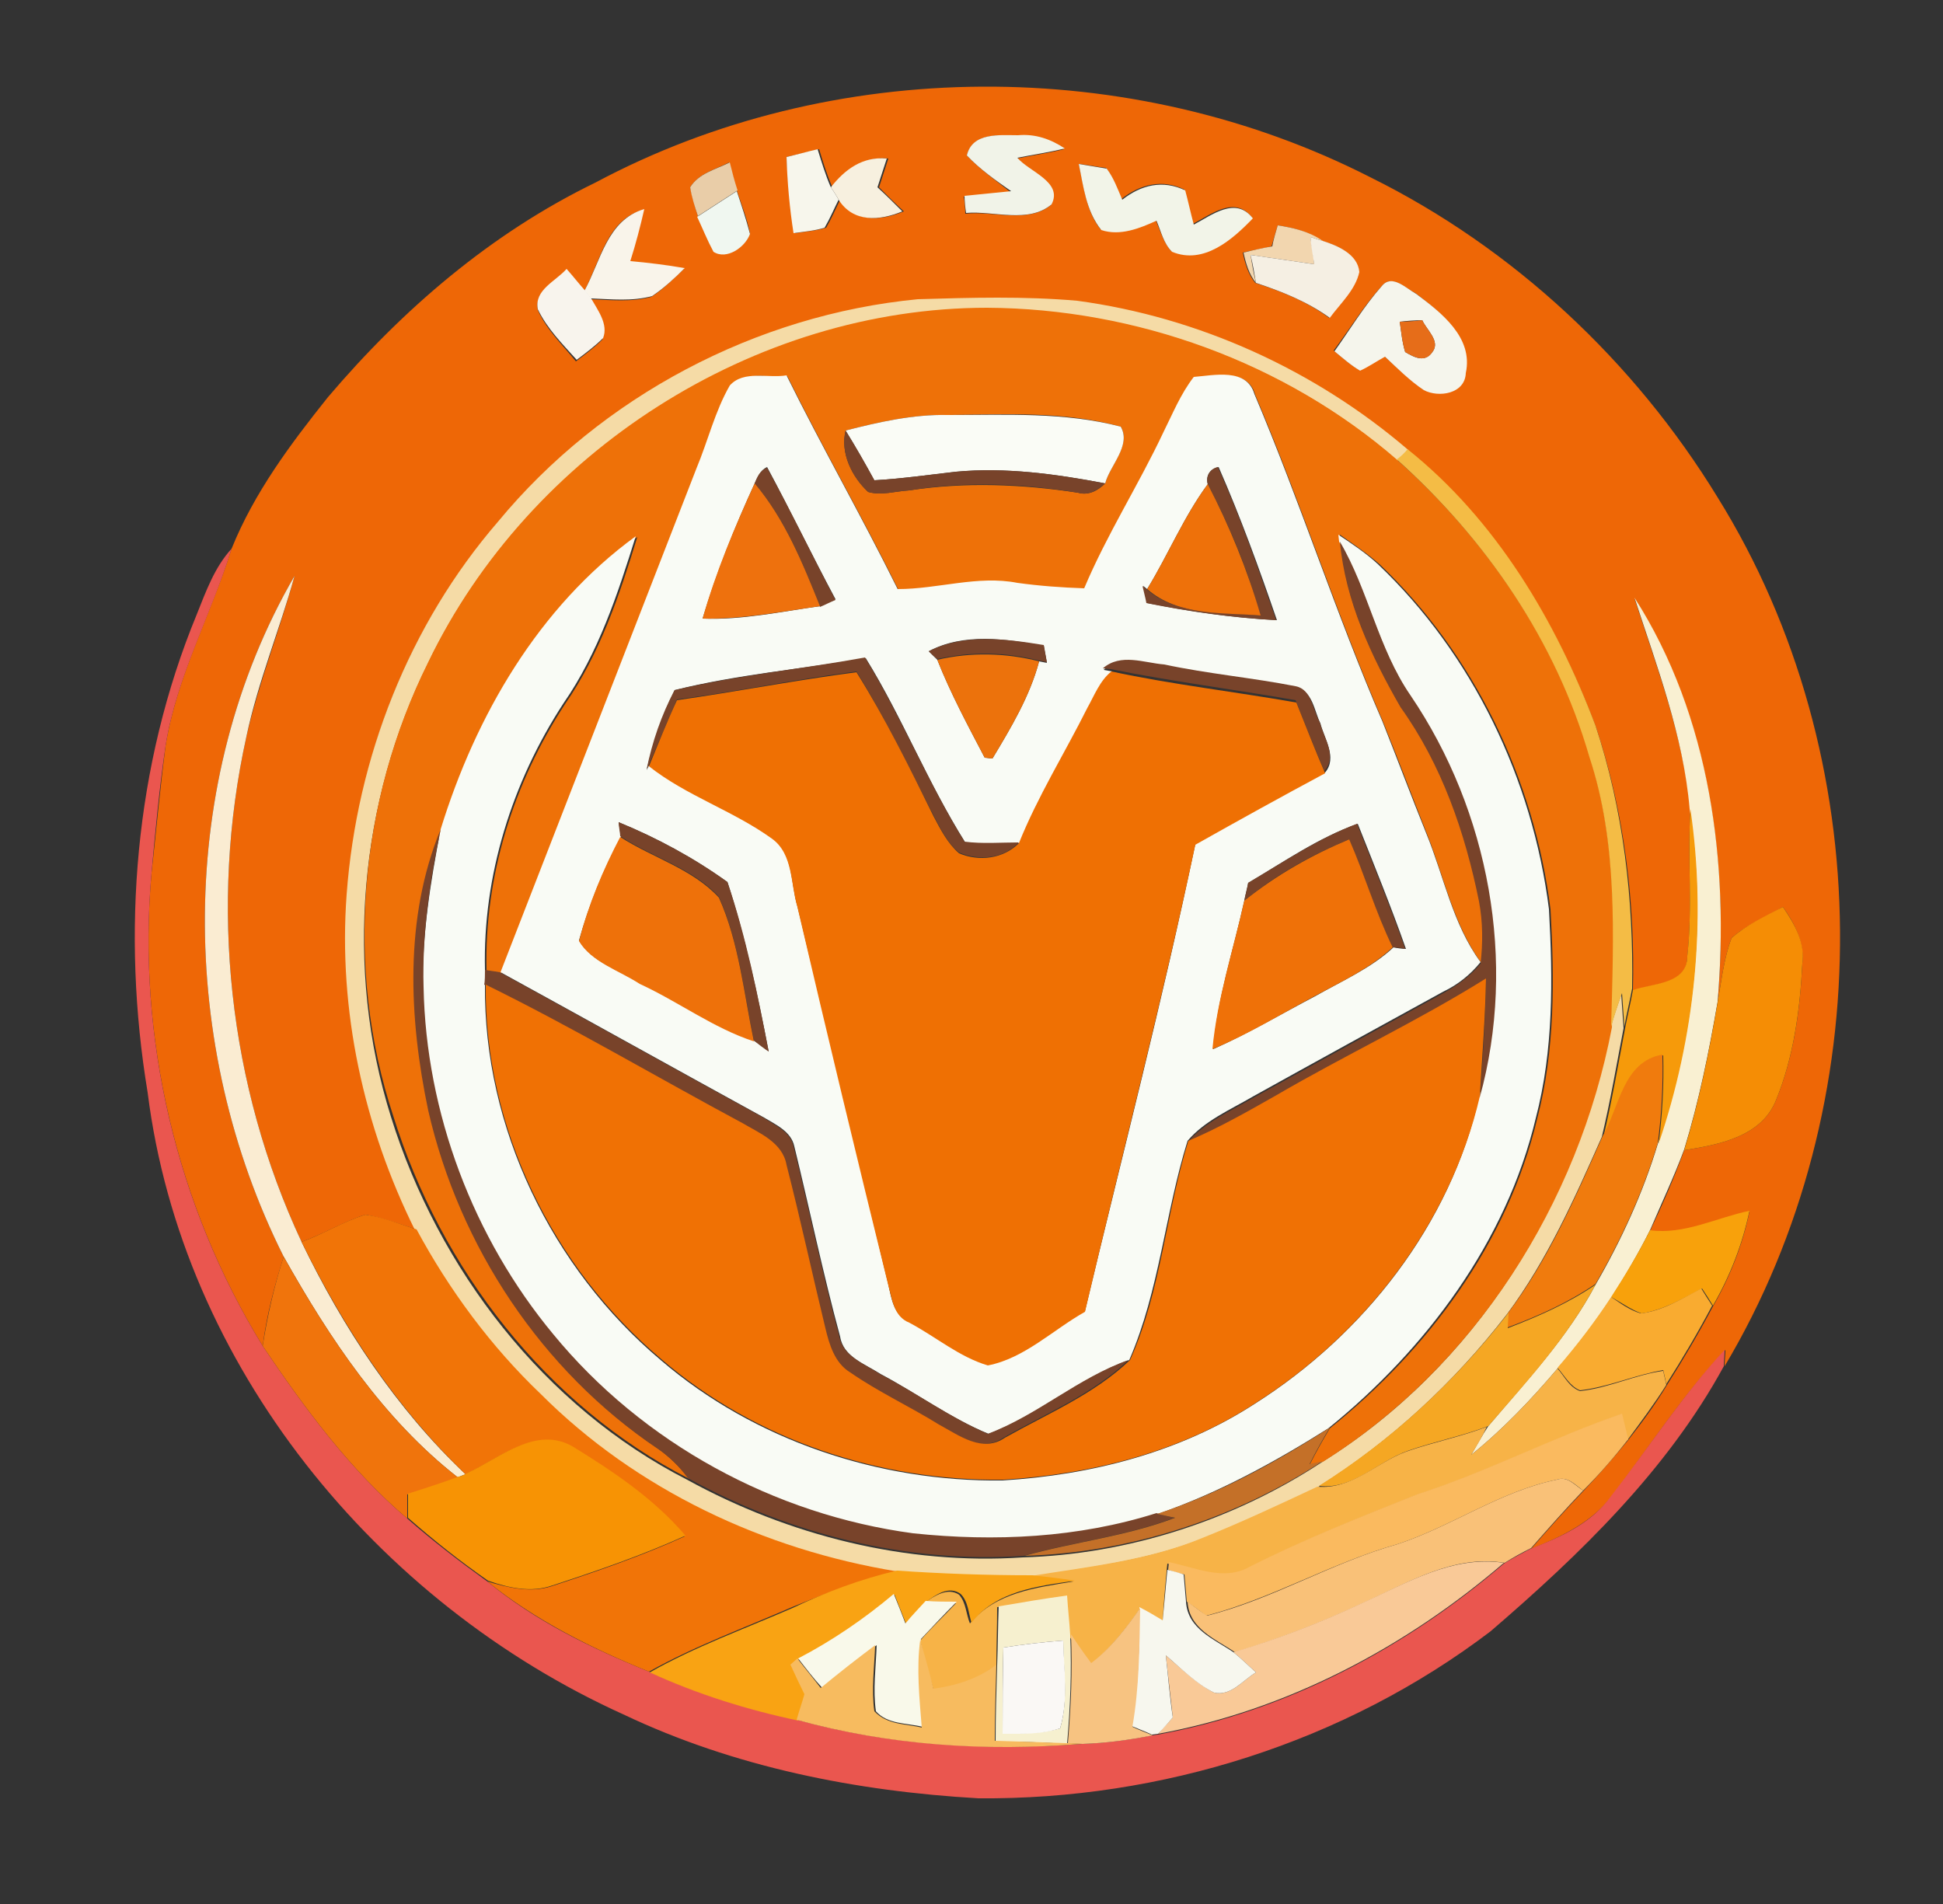 <?xml version="1.0" encoding="utf-8"?>
<!-- Generator: Adobe Illustrator 26.0.3, SVG Export Plug-In . SVG Version: 6.00 Build 0)  -->
<svg version="1.1" id="Layer_1" xmlns="http://www.w3.org/2000/svg" xmlns:xlink="http://www.w3.org/1999/xlink" x="0px" y="0px"
	 viewBox="0 0 250 245" style="enable-background:new 0 0 250 245;" xml:space="preserve">
<rect x="0" y="0" width="250" height="245" fill="#333333" stroke="none"/>
<style type="text/css">
	.st0{fill:#EE6706;}
	.st1{fill:#F1F3E8;}
	.st2{fill:#F7F6EC;}
	.st3{fill:#E9CDA8;}
	.st4{fill:#F7F0DF;}
	.st5{fill:#F2F4E8;}
	.st6{fill:#F0F7F0;}
	.st7{fill:#F9F4EA;}
	.st8{fill:#F2D6AF;}
	.st9{fill:#F5EFE3;}
	.st10{fill:#F8F4ED;}
	.st11{fill:#F5F5EC;}
	.st12{fill:#F5DBA6;}
	.st13{fill:#EE7108;}
	.st14{fill:#E66D19;}
	.st15{fill:#F9FBF5;}
	.st16{fill:#FAFCF6;}
	.st17{fill:#78432A;}
	.st18{fill:#F4BC45;}
	.st19{fill:#EE710D;}
	.st20{fill:#EE710A;}
	.st21{fill:#EA564F;}
	.st22{fill:#FAECD2;}
	.st23{fill:#F9F0D2;}
	.st24{fill:#EC720C;}
	.st25{fill:#EF7003;}
	.st26{fill:#F69A0A;}
	.st27{fill:#EF7108;}
	.st28{fill:#F58D05;}
	.st29{fill:#F07104;}
	.st30{fill:#F07B0D;}
	.st31{fill:#F17407;}
	.st32{fill:#F8A10B;}
	.st33{fill:#F0740C;}
	.st34{fill:#F5A723;}
	.st35{fill:#F9AB30;}
	.st36{fill:#F7B347;}
	.st37{fill:#FABA5F;}
	.st38{fill:#C47028;}
	.st39{fill:#F79304;}
	.st40{fill:#F9C178;}
	.st41{fill:#F9C997;}
	.st42{fill:#F9A313;}
	.st43{fill:#F7F7EE;}
	.st44{fill:#F6F0CF;}
	.st45{fill:#F9F9EA;}
	.st46{fill:#F7C381;}
	.st47{fill:#F7BB5F;}
	.st48{fill:#FAF8F5;}
</style>
<g id="_x23_ee6706ff">
	<path class="st0" d="M76.6,23.5c30.5-16.3,68.9-16.4,99.7-0.7c18.4,9.1,34,23.7,44.7,41.2c20.7,33.3,21,78.1,0.9,111.8
		c0-0.5,0.1-1.6,0.1-2.1c-5.5,5.8-9.8,12.5-14.6,18.8c-2.6,3.4-6.6,5.3-10.4,6.8c2.2-2.5,4.4-5,6.7-7.4c2-2.1,3.9-4.3,5.8-6.6
		c1.8-2.3,3.5-4.6,5-7.1c2.1-3.3,4.1-6.7,5.9-10.1c2.2-3.8,3.8-7.9,4.7-12.2c-4.2,0.9-8.3,3.1-12.8,2.5c1.6-3.4,3.1-6.8,4.4-10.4
		c4.4-0.7,9.9-1.7,11.8-6.4c2.3-5.6,3.1-11.6,3.4-17.6c0.3-2.7-1-5.2-2.5-7.3c-2.2,1.3-4.7,2.3-6.6,4c-1,2.6-1.3,5.5-1.8,8.3
		c1.5-17.8-1-36.8-10.7-52c2.9,8.9,6.3,17.8,7.2,27.2c-0.4,6.3,0.3,12.6-0.4,18.9c0,3.7-4.5,3.4-7,4.4c0.3-11.4-1.1-22.9-4.7-33.8
		c-5.1-13.5-12.8-26.5-24.2-35.6c-12-10.2-26.9-17.1-42.6-19.2c-6.8-0.6-13.7-0.4-20.5-0.2c-20.8,2-40.7,12.5-54,28.6
		C52.6,80.4,45.9,97.5,44.8,115c-1.1,14.9,2.2,29.8,8.8,43.2c-2.2-0.7-4.3-1.5-6.6-1.9c-2.8,0.9-5.4,2.5-8.2,3.5
		c-9.4-20.1-11.9-43.3-7.1-65c1.6-7,4.3-13.7,6.2-20.7c-15.3,26.4-15,60.5-1.4,87.6c-1.2,3.8-2.2,7.6-2.7,11.5
		c-11.1-18.1-16.2-39.8-14.3-60.9c0.6-5.4,1.1-10.9,1.8-16.3c1.4-8.9,5.8-16.8,8.5-25.4c2.9-7.2,7.6-13.5,12.4-19.5
		C51.8,39.8,63.2,30,76.6,23.5 M124.4,20c1.7,1.8,3.7,3.2,5.6,4.7c-2,0.2-4,0.4-6,0.6c0.1,0.5,0.2,1.6,0.2,2.2c3.6-0.4,8,1.3,11-1.1
		c1.5-2.9-2.9-4.2-4.4-6c2-0.4,4.1-0.7,6.1-1.2c-1.8-1.2-3.8-1.9-6-1.7C128.6,17.4,125.2,17,124.4,20 M101.2,20.2
		c0.2,3.3,0.4,6.6,1.1,9.8c1.3-0.2,2.7-0.3,4-0.7c0.7-1.2,1.2-2.4,1.8-3.6c1.9,3,5.3,2.7,8.2,1.5c-1.1-1-2.2-2.1-3.2-3.1
		c0.4-1.2,0.8-2.5,1.2-3.7c-3.1-0.3-5.4,1.4-7.2,3.7c-0.7-1.6-1.2-3.2-1.7-4.9C103.8,19.6,102.5,19.9,101.2,20.2 M88.8,24.1
		c0.3,1.3,0.6,2.5,1,3.7c0.7,1.5,1.3,3,2,4.5c1.7,1.2,4.1-0.6,4.7-2.3c-0.4-1.9-1.1-3.7-1.7-5.5c-0.3-1.2-0.7-2.4-1-3.6
		C92.1,21.8,89.9,22.3,88.8,24.1 M138.8,21.1c0.7,2.9,0.9,6,2.8,8.4c2.5,0.8,4.9-0.1,7.1-1.2c0.6,1.4,1,2.9,2,4
		c4,1.7,7.7-1.6,10.4-4.3c-2.2-2.9-5.3-0.4-7.6,0.8c-0.4-1.5-0.7-2.9-1.1-4.4c-2.8-1.4-5.7-0.7-8.1,1.2c-0.6-1.3-1.1-2.8-2-4
		C141.2,21.5,140,21.2,138.8,21.1 M75.2,37.4c-0.8-0.9-1.5-1.8-2.3-2.7c-1.3,1.5-4.2,2.7-3.7,5.2c1.1,2.5,3.2,4.5,4.9,6.6
		c1.2-0.9,2.4-1.8,3.4-2.8c0.7-1.9-0.7-3.7-1.6-5.2c2.6,0.1,5.3,0.4,7.9-0.3c1.6-1,2.9-2.4,4.2-3.6c-2.3-0.3-4.7-0.6-7-0.9
		c0.7-2.2,1.3-4.4,1.8-6.7C78.1,28.2,77.3,33.5,75.2,37.4 M164.4,29c-0.2,0.7-0.6,2-0.8,2.7c-1.2,0.3-2.5,0.5-3.7,0.8
		c0.3,1.4,0.7,2.8,1.6,3.9c3.4,1.1,6.7,2.4,9.5,4.5c1.4-1.9,3.3-3.6,3.8-5.9c-0.2-2.3-2.7-3.4-4.7-4C168.4,29.8,166.4,29.3,164.4,29
		 M177.8,36.8c-2.3,2.5-4.1,5.5-6.2,8.3c1.1,0.9,2.1,1.8,3.3,2.5c1.1-0.5,2.2-1.2,3.2-1.8c1.6,1.5,3.2,3,5,4.3c2,1,5.4,0.6,5.4-2.2
		c0.9-4.6-3.2-7.7-6.4-10.2C180.9,37.2,179.1,35.2,177.8,36.8z"/>
</g>
<g id="_x23_f1f3e8ff">
	<path class="st1" d="M124.4,20c0.7-3,4.2-2.6,6.6-2.6c2.2-0.2,4.2,0.5,6,1.7c-2,0.5-4.1,0.8-6.1,1.2c1.5,1.8,5.9,3.1,4.4,6
		c-3,2.5-7.4,0.8-11,1.1c-0.1-0.6-0.2-1.7-0.2-2.2c2-0.2,4-0.4,6-0.6C128.1,23.2,126.1,21.8,124.4,20z"/>
</g>
<g id="_x23_f7f6ecff">
	<path class="st2" d="M101.2,20.2c1.3-0.3,2.7-0.7,4-1c0.5,1.6,1,3.3,1.7,4.9c0.3,0.4,0.8,1.2,1,1.6c-0.6,1.2-1.1,2.4-1.8,3.6
		c-1.3,0.4-2.6,0.5-4,0.7C101.6,26.8,101.3,23.5,101.2,20.2z"/>
</g>
<g id="_x23_e9cda8ff">
	<path class="st3" d="M88.8,24.1c1.1-1.8,3.3-2.3,5.1-3.2c0.3,1.2,0.6,2.4,1,3.6c-1.7,1.1-3.4,2.2-5.1,3.3
		C89.4,26.6,89,25.4,88.8,24.1z"/>
</g>
<g id="_x23_f7f0dfff">
	<path class="st4" d="M106.9,24.1c1.8-2.3,4.1-4,7.2-3.7c-0.4,1.2-0.8,2.5-1.2,3.7c1.1,1,2.2,2.1,3.2,3.1c-2.9,1.2-6.3,1.5-8.2-1.5
		C107.7,25.3,107.2,24.5,106.9,24.1z"/>
</g>
<g id="_x23_f2f4e8ff">
	<path class="st5" d="M138.8,21.1c1.2,0.2,2.4,0.4,3.6,0.6c0.9,1.2,1.4,2.6,2,4c2.4-1.9,5.2-2.6,8.1-1.2c0.4,1.5,0.7,2.9,1.1,4.4
		c2.3-1.2,5.4-3.7,7.6-0.8c-2.6,2.7-6.3,6-10.4,4.3c-1.1-1.1-1.4-2.6-2-4c-2.2,1-4.7,2-7.1,1.2C139.7,27.1,139.4,23.9,138.8,21.1z"
		/>
</g>
<g id="_x23_f0f7f0ff">
	<path class="st6" d="M89.7,27.9c1.7-1.1,3.4-2.2,5.1-3.3c0.6,1.8,1.2,3.6,1.7,5.5c-0.6,1.7-3,3.4-4.7,2.3
		C91,30.9,90.4,29.4,89.7,27.9z"/>
</g>
<g id="_x23_f9f4eaff">
	<path class="st7" d="M75.2,37.4c2.1-3.8,2.9-9.1,7.7-10.5c-0.5,2.2-1.1,4.5-1.8,6.7c2.3,0.2,4.7,0.5,7,0.9
		c-1.3,1.3-2.7,2.6-4.2,3.6c-2.6,0.7-5.2,0.4-7.9,0.3C75.8,38.1,75.4,37.6,75.2,37.4z"/>
</g>
<g id="_x23_f2d6afff">
	<path class="st8" d="M164.4,29c2,0.3,4.1,0.8,5.8,2c-0.4-0.1-1.2-0.4-1.6-0.5c0.2,1.2,0.4,2.3,0.5,3.5c-2.7-0.4-5.5-0.8-8.2-1.2
		c0.2,1.2,0.4,2.4,0.7,3.6c-0.9-1.1-1.3-2.5-1.6-3.9c1.2-0.3,2.5-0.6,3.7-0.8C163.8,31,164.2,29.7,164.4,29z"/>
</g>
<g id="_x23_f5efe3ff">
	<path class="st9" d="M168.6,30.5c0.4,0.1,1.2,0.4,1.6,0.5c1.9,0.6,4.5,1.7,4.7,4c-0.5,2.3-2.4,4-3.8,5.9c-2.9-2.1-6.2-3.4-9.5-4.5
		c-0.2-1.2-0.4-2.4-0.7-3.6c2.7,0.4,5.5,0.8,8.2,1.2C168.9,32.8,168.7,31.7,168.6,30.5z"/>
</g>
<g id="_x23_f8f4edff">
	<path class="st10" d="M69.2,39.8c-0.5-2.5,2.3-3.6,3.7-5.2c0.8,0.9,1.5,1.8,2.3,2.7c0.2,0.2,0.6,0.7,0.8,1c0.9,1.6,2.3,3.4,1.6,5.2
		c-1,1-2.2,1.9-3.4,2.8C72.4,44.3,70.4,42.3,69.2,39.8z"/>
</g>
<g id="_x23_f5f5ecff">
	<path class="st11" d="M177.8,36.8c1.3-1.6,3.1,0.3,4.4,1c3.2,2.4,7.4,5.6,6.4,10.2c-0.1,2.7-3.5,3.2-5.4,2.2
		c-1.8-1.2-3.4-2.8-5-4.3c-1.1,0.6-2.1,1.3-3.2,1.8c-1.2-0.7-2.2-1.6-3.3-2.5C173.7,42.4,175.5,39.4,177.8,36.8 M180.1,41.4
		c0.2,1.3,0.3,2.6,0.7,3.9c1.2,0.7,2.5,1.4,3.5,0c1.1-1.4-0.8-2.9-1.3-4.1C182.2,41.2,180.8,41.3,180.1,41.4z"/>
</g>
<g id="_x23_f5dba6ff">
	<path class="st12" d="M64.1,67.1c13.3-16.1,33.2-26.6,54-28.6c6.8-0.2,13.7-0.4,20.5,0.2c15.6,2.1,30.6,8.9,42.6,19.2
		c-0.3,0.3-1,1-1.4,1.4c-14.4-12.6-33.6-19.5-52.8-19.6c-30,0-58.9,18.6-71.9,45.6c-8.9,17.9-10.8,39.3-4.8,58.4
		c6.1,19.6,19.7,37.3,38.1,46.7c13.1,7.2,28.2,11,43.2,10c13.6-0.4,27.1-4.8,38.4-12.2c19.7-12.2,32.9-33.2,37.2-55.9
		c0.4-1.4,0.9-2.9,1.4-4.3c0.1,1.4,0.2,2.8,0.3,4.3c-0.9,4.7-1.7,9.4-2.8,14c-3.5,7.9-7,15.8-12.2,22.8c-6.8,8.8-15,16.4-24.4,22.3
		c-4.9,2.3-9.8,4.6-14.8,6.6c-7,2.8-14.7,3.7-22.1,4.9c-5.8,0.1-11.6-0.1-17.4-0.6c-17.1-2.8-33.5-10.5-45.8-22.8
		c-6.4-6.2-11.7-13.4-16-21.2c-6.6-13.3-9.9-28.3-8.8-43.2C45.9,97.5,52.6,80.4,64.1,67.1z"/>
</g>
<g id="_x23_ee7108ff">
	<path class="st13" d="M55.1,85.2C68.1,58.2,97,39.6,127,39.6c19.1,0.1,38.3,7,52.8,19.6c11.5,10.3,20.5,23.4,24.8,38.3
		c3.6,11.2,3.1,23.1,2.8,34.7c-4.3,22.6-17.6,43.6-37.2,55.9c-0.4,0.1-1.3,0.3-1.7,0.4c0.8-1.6,1.7-3.2,2.6-4.7
		c12.7-10.2,22.9-23.9,26.7-39.9c2.3-8.8,2.2-17.9,1.7-26.9c-2.1-16.7-9.8-32.8-22-44.4c-1.6-1.4-3.4-2.6-5.1-3.8l0.1,0.9
		c0.6,7.6,4,14.7,7.8,21.2c5.3,7.4,8.3,16.2,10.1,25c0.5,2.6,0.5,5.3,0.2,8c-3.6-4.9-4.8-11.1-7-16.6c-1.9-4.8-3.7-9.6-5.6-14.3
		c-6-13.9-10.6-28.3-16.5-42.2c-0.9-3.4-5.1-2.4-7.8-2.2c-1.7,2.2-2.7,4.7-3.9,7.1c-3.2,6.8-7.3,13.1-10.2,20.1
		c-2.9,0-5.8-0.2-8.6-0.7c-5.2-1-10.3,0.8-15.4,0.8c-4.6-9.3-9.7-18.2-14.3-27.5c-2.4,0.3-5.5-0.8-7.3,1.3
		c-1.9,3.3-2.9,7.1-4.3,10.7c-8.4,21.6-16.7,43.2-25.2,64.8c-0.5-0.1-1.4-0.2-1.9-0.3c-0.3-12.2,3.5-24.2,10.1-34.3
		c4.5-6.5,7-14,9.3-21.5c-12.5,9.1-20.6,23.1-25.1,37.7c-4.7,11.4-4.1,24.4-1.6,36.2c4,17.4,14.6,33.5,29.5,43.5
		c1.5,1.1,2.8,2.4,3.9,3.8c-18.4-9.4-32-27.1-38.1-46.7C44.3,124.5,46.2,103.1,55.1,85.2 M108.8,55.4c-0.7,2.9,0.8,5.9,2.9,7.9
		c1.7,0.5,3.5-0.1,5.3-0.2c7.2-1.1,14.5-0.8,21.7,0.3c1.4,0.4,2.6-0.3,3.5-1.2c0.6-2.3,3.4-5,2-7.3c-7.2-2-14.8-1.6-22.2-1.5
		C117.5,53.3,113.1,54.3,108.8,55.4z"/>
</g>
<g id="_x23_e66d19ff">
	<path class="st14" d="M180.1,41.4c0.7,0,2.2-0.1,2.9-0.2c0.5,1.2,2.4,2.7,1.3,4.1c-0.9,1.4-2.3,0.7-3.5,0
		C180.4,44,180.3,42.7,180.1,41.4z"/>
</g>
<g id="_x23_f9fbf5ff">
	<path class="st15" d="M153.6,48.5c2.6-0.2,6.8-1.2,7.8,2.2c5.9,13.9,10.5,28.3,16.5,42.2c1.9,4.8,3.7,9.6,5.6,14.3
		c2.3,5.6,3.4,11.7,7,16.6c-1.3,1.6-2.9,2.9-4.8,3.8c-8.2,4.5-16.4,9-24.5,13.5c-2.9,1.7-6.2,3.1-8.4,5.7
		c-2.9,9.3-3.6,19.2-7.5,28.2c-6.5,2.3-11.7,7.1-18.1,9.5c-4.9-2-9.2-5.2-13.9-7.7c-2-1.3-4.8-2.2-5.2-4.8
		c-2.2-8.1-3.9-16.3-5.9-24.5c-0.4-1.9-2.4-2.8-3.9-3.7c-11.3-6.2-22.6-12.5-33.9-18.7c8.4-21.6,16.8-43.2,25.2-64.8
		c1.5-3.6,2.4-7.4,4.3-10.7c1.8-2,4.9-0.9,7.3-1.3c4.6,9.3,9.7,18.2,14.3,27.5c5.2,0,10.3-1.8,15.4-0.8c2.9,0.4,5.7,0.6,8.6,0.7
		c2.9-6.9,7-13.3,10.2-20.1C150.9,53.2,151.9,50.7,153.6,48.5 M97.1,62.2c-2.6,5.7-4.9,11.4-6.7,17.4c5.1,0.2,10.1-0.9,15.1-1.6
		c0.5-0.2,1.5-0.7,2-0.9c-3-5.6-5.8-11.4-8.8-17C97.8,60.5,97.5,61.4,97.1,62.2 M155.4,62.3c-3.1,4.2-5.1,9.1-7.8,13.5l-0.5-0.4
		c0.1,0.6,0.4,1.7,0.5,2.2c5.5,1.1,11.1,1.9,16.7,2.2c-2.3-6.7-4.7-13.3-7.5-19.7C155.7,60.3,155.1,61.2,155.4,62.3 M119.5,83.8
		c0.3,0.3,0.8,0.8,1.1,1.1c1.7,4.3,3.9,8.4,6.1,12.6c0.2,0,0.7,0.1,1,0.1c2.4-4,4.8-8,6-12.5l1,0.2c-0.1-0.5-0.3-1.6-0.4-2.2
		C129.4,82.2,124,81.4,119.5,83.8 M86.8,88.8c-1.6,3.3-2.8,6.8-3.6,10.3l0.3-0.6c4.8,3.8,10.8,5.7,15.8,9.3c2.8,1.9,2.4,5.8,3.3,8.8
		c3.9,16.2,7.8,32.5,11.7,48.7c0.4,1.8,0.7,4,2.7,4.8c3.4,1.8,6.4,4.4,10.1,5.5c4.7-1,8.4-4.6,12.5-6.9c4.8-20.1,10-40,14.2-60.1
		c5.5-3.2,11.1-6.3,16.7-9.2c1.6-1.9-0.1-4.3-0.6-6.3c-0.8-1.6-1-4.2-3.1-4.6c-5.6-1.1-11.3-1.6-16.9-2.8c-2.6-0.3-5.6-1.5-7.9,0.5
		l1.1,0.2c-1.4,1.3-2.2,3.1-3.1,4.7c-2.9,5.8-6.4,11.4-8.8,17.4c-2.3,0-4.7,0.2-7-0.1c-4.8-7.6-8.1-16.1-12.8-23.7
		C103.1,86.1,94.8,86.8,86.8,88.8 M79.6,105.8c0.1,0.5,0.2,1.4,0.3,1.9c-2.3,4.2-4.1,8.7-5.4,13.3c1.6,2.8,5.2,3.8,7.8,5.5
		c5,2.3,9.5,5.6,14.7,7.4c0.5,0.3,1.4,1,1.9,1.4c-1.4-7.3-3-14.7-5.3-21.8C89.3,110.4,84.5,107.8,79.6,105.8 M160.6,113.6
		c-0.1,0.6-0.4,1.7-0.5,2.3c-1.4,6.4-3.5,12.6-4,19.1c4.5-2,8.7-4.5,13.1-6.8c3.5-2,7.2-3.6,10.1-6.3c0.4,0.1,1.2,0.2,1.6,0.2
		c-1.9-5.4-4.1-10.8-6.2-16.1C169.6,107.8,165.2,110.9,160.6,113.6z"/>
	<path class="st15" d="M56.7,106.7C61.2,92.1,69.3,78.1,81.8,69c-2.3,7.4-4.8,15-9.3,21.5c-6.6,10.1-10.4,22.2-10.1,34.3
		c0,0.5,0,1.4,0,1.9C62.2,145.1,71,163.2,85,175c12.1,10.4,28.2,15.7,44,15.5c11.4-0.7,22.8-3.6,32.5-9.9c14-8.9,25.1-23,28.8-39.4
		c4.8-17.4,1.2-36.8-8.9-51.7c-4.1-6.1-5.4-13.5-9.1-19.8l-0.1-0.9c1.8,1.2,3.6,2.4,5.1,3.8c12.2,11.6,19.9,27.7,22,44.4
		c0.5,9,0.6,18.1-1.7,26.9c-3.8,15.9-14.1,29.7-26.7,39.9c-7,4.4-14.3,8.4-22.2,11.1c-10.1,3.2-20.8,3.7-31.3,2.6
		c-17.9-2.4-34.8-11.6-46.3-25.6c-10.4-12.5-16.4-28.5-16.7-44.7C54.3,120.2,55.4,113.4,56.7,106.7z"/>
</g>
<g id="_x23_fafcf6ff">
	<path class="st16" d="M108.8,55.4c4.3-1.1,8.7-2.1,13.2-2c7.4,0,15-0.4,22.2,1.5c1.4,2.4-1.4,5-2,7.3c-6.3-1.2-12.8-2.1-19.2-1.5
		c-3.5,0.4-7,0.9-10.5,1.1C111.3,59.6,110.1,57.5,108.8,55.4z"/>
</g>
<g id="_x23_78432aff">
	<path class="st17" d="M111.7,63.3c-2.1-1.9-3.6-5-2.9-7.9c1.3,2.1,2.5,4.2,3.7,6.4c3.5-0.2,7-0.7,10.5-1.1
		c6.4-0.6,12.9,0.3,19.2,1.5c-1,0.9-2.2,1.6-3.5,1.2c-7.2-1.2-14.5-1.5-21.7-0.3C115.2,63.2,113.4,63.8,111.7,63.3z"/>
	<path class="st17" d="M97.1,62.2c0.3-0.8,0.7-1.7,1.6-2c3.1,5.6,5.8,11.3,8.8,17c-0.5,0.2-1.5,0.7-2,0.9
		C103.3,72.4,101,66.8,97.1,62.2z"/>
	<path class="st17" d="M155.4,62.3c-0.3-1,0.3-2,1.3-2.2c2.9,6.4,5.2,13.1,7.5,19.7c-5.6-0.3-11.2-1.1-16.7-2.2
		c-0.1-0.6-0.4-1.7-0.5-2.2l0.5,0.4c4,3.5,9.7,2.9,14.6,3.4C160.6,73.3,158.2,67.7,155.4,62.3z"/>
	<path class="st17" d="M172.4,69.7c3.7,6.3,4.9,13.7,9.1,19.8c10.1,14.9,13.7,34.3,8.9,51.7c0.4-5.1,0.7-10.1,0.8-15.2
		c-8.8,5.5-18.2,9.9-27.1,15.1c-3.7,2.1-7.4,4.2-11.3,5.9c2.2-2.6,5.5-4,8.4-5.7c8.2-4.5,16.3-9,24.5-13.5c1.8-1,3.5-2.2,4.8-3.8
		c0.3-2.7,0.3-5.3-0.2-8c-1.8-8.9-4.8-17.6-10.1-25C176.4,84.4,173.1,77.3,172.4,69.7z"/>
	<path class="st17" d="M119.5,83.8c4.5-2.3,9.9-1.6,14.8-0.8c0.1,0.5,0.3,1.6,0.4,2.2l-1-0.2c-4.3-1.1-8.7-1.2-13.1-0.2
		C120.3,84.6,119.8,84.1,119.5,83.8z"/>
	<path class="st17" d="M86.8,88.8c8-1.9,16.3-2.7,24.5-4.2c4.7,7.7,8.1,16.1,12.8,23.7c2.3,0.3,4.7,0.1,7,0.1
		c-2,2.1-5.1,2.4-7.7,1.3c-1.5-1.2-2.4-3.1-3.3-4.8c-3.2-6.2-6.2-12.5-9.9-18.5c-7.8,1-15.4,2.6-23.1,3.6c-1.2,2.8-2.4,5.6-3.6,8.4
		l-0.3,0.6C83.9,95.5,85.1,92,86.8,88.8z"/>
	<path class="st17" d="M141.9,86c2.3-2,5.3-0.7,7.9-0.5c5.6,1.2,11.3,1.7,16.9,2.8c2.1,0.4,2.2,3.1,3.1,4.6c0.5,2,2.3,4.4,0.6,6.3
		c-1.3-3-2.5-6-3.7-9.1c-7.9-1.4-15.9-2.4-23.8-4L141.9,86z"/>
	<path class="st17" d="M79.6,105.8c4.9,2,9.7,4.6,14,7.7c2.4,7.1,3.9,14.5,5.3,21.8c-0.5-0.3-1.4-1-1.9-1.4
		c-1.3-6.2-1.9-12.6-4.5-18.5c-3.4-3.7-8.6-5.1-12.7-7.8C79.8,107.2,79.6,106.3,79.6,105.8z"/>
	<path class="st17" d="M160.6,113.6c4.6-2.7,9-5.7,14-7.6c2.1,5.3,4.3,10.7,6.2,16.1c-0.4-0.1-1.2-0.2-1.6-0.2
		c-2.2-4.5-3.7-9.3-5.6-13.9c-4.9,2-9.5,4.6-13.5,7.9C160.2,115.3,160.5,114.2,160.6,113.6z"/>
	<path class="st17" d="M55.1,142.9c-2.5-11.9-3.1-24.8,1.6-36.2c-1.4,6.7-2.4,13.5-2.2,20.3c0.3,16.2,6.4,32.3,16.7,44.7
		c11.5,14,28.4,23.2,46.3,25.6c10.5,1.1,21.2,0.6,31.3-2.6c0.6,0.2,1.7,0.5,2.3,0.6c-6.3,2.4-13,3.1-19.4,4.9
		c-15,1-30.1-2.8-43.2-10c-1.1-1.5-2.4-2.8-3.9-3.8C69.7,176.4,59.1,160.4,55.1,142.9z"/>
	<path class="st17" d="M62.4,124.8c0.5,0.1,1.4,0.2,1.9,0.3c11.3,6.2,22.6,12.5,33.9,18.7c1.5,1,3.5,1.8,3.9,3.7
		c2,8.1,3.7,16.4,5.9,24.5c0.5,2.6,3.3,3.5,5.2,4.8c4.7,2.4,9,5.6,13.9,7.7c6.4-2.4,11.6-7.2,18.1-9.5c-4.6,4.4-10.7,6.9-16.1,10
		c-2.9,2-5.9-0.3-8.5-1.7c-3.8-2.3-7.8-4.2-11.4-6.7c-2-1.2-2.7-3.6-3.2-5.7c-1.6-7-3.2-14.1-5-21c-0.5-2.9-3.5-4.1-5.7-5.4
		c-11-5.9-21.7-12.3-33-17.8C62.4,126.3,62.4,125.3,62.4,124.8z"/>
</g>
<g id="_x23_f4bc45ff">
	<path class="st18" d="M181.1,57.8c11.4,9.1,19.1,22.1,24.2,35.6c3.6,10.9,4.9,22.4,4.7,33.8c-0.3,1.6-0.7,3.2-1,4.9
		c-0.1-1.4-0.2-2.9-0.3-4.3c-0.5,1.4-1,2.9-1.4,4.3c0.3-11.6,0.9-23.5-2.8-34.7c-4.3-14.9-13.3-28-24.8-38.3
		C180.1,58.9,180.8,58.2,181.1,57.8z"/>
</g>
<g id="_x23_ee710dff">
	<path class="st19" d="M90.4,79.6c1.7-6,4.1-11.7,6.7-17.4c3.9,4.6,6.2,10.3,8.4,15.8C100.5,78.7,95.5,79.7,90.4,79.6z"/>
</g>
<g id="_x23_ee710aff">
	<path class="st20" d="M147.6,75.8c2.7-4.4,4.7-9.3,7.8-13.5c2.8,5.4,5.1,11,6.8,16.9C157.3,78.8,151.6,79.3,147.6,75.8z"/>
	<path class="st20" d="M79.8,107.7c4.2,2.7,9.3,4.1,12.7,7.8c2.6,5.8,3.2,12.3,4.5,18.5c-5.2-1.7-9.7-5.1-14.7-7.4
		c-2.6-1.7-6.2-2.8-7.8-5.5C75.7,116.4,77.6,111.9,79.8,107.7z"/>
</g>
<g id="_x23_ea564fff">
	<path class="st21" d="M25.3,79.1c1.2-3,2.3-6.1,4.5-8.5c-2.6,8.5-7.1,16.5-8.5,25.4c-0.8,5.4-1.3,10.8-1.8,16.3
		c-1.9,21.2,3.2,42.8,14.3,60.9c5.4,8,11.2,15.9,18.6,22.2c3.3,2.9,6.7,5.5,10.3,8.1c6.2,5.1,13.4,8.6,20.8,11.6
		c6.1,2.8,12.6,4.8,19.1,6.2c11.9,3.3,24.3,4,36.6,3.1c3-0.1,6.1-0.5,9-1.1l0.8-0.1c16.5-3,31.8-11.1,44.5-22
		c1.1-0.7,2.3-1.3,3.4-1.9c3.9-1.5,7.9-3.3,10.4-6.8c4.9-6.3,9.2-13,14.6-18.8c0,0.5-0.1,1.6-0.1,2.1c-7.3,13.4-18.5,24.2-30,34.1
		c-18.8,14.3-42.4,21.7-65.9,21.5c-15.7-0.9-31.4-4-45.7-10.8c-31.8-14.4-56.8-44.9-61.2-80C15.6,120.1,17.3,98.5,25.3,79.1z"/>
</g>
<g id="_x23_faecd2ff">
	<path class="st22" d="M36.5,161.7c-13.6-27.1-13.9-61.2,1.4-87.6c-1.9,6.9-4.7,13.6-6.2,20.7c-4.8,21.7-2.3,44.9,7.1,65
		c5.3,11,12.2,21.5,21.1,29.9c-0.3,0.1-0.8,0.3-1,0.4C49.3,182.6,42.4,172.2,36.5,161.7z"/>
</g>
<g id="_x23_f9f0d2ff">
	<path class="st23" d="M210.3,76.9c9.8,15.3,12.2,34.3,10.7,52c-1.1,6.4-2.4,12.8-4.3,19c-1.3,3.5-2.9,6.9-4.4,10.4
		c-1.5,3-3.2,5.9-5,8.7c-2.1,3.2-4.4,6.2-6.9,9.1c-3.4,4-7,7.8-11.1,11.1c0.7-1.2,1.4-2.5,2.2-3.7c4.9-5.8,10.2-11.4,13.8-18.2
		c3.3-5.7,6.1-11.8,8-18.1c4.7-13.7,6.3-28.7,4.1-43.1C216.6,94.7,213.2,85.8,210.3,76.9z"/>
</g>
<g id="_x23_ec720cff">
	<path class="st24" d="M120.6,84.9c4.3-1,8.8-0.9,13.1,0.2c-1.2,4.5-3.6,8.5-6,12.5c-0.2,0-0.7-0.1-1-0.1
		C124.5,93.3,122.3,89.2,120.6,84.9z"/>
</g>
<g id="_x23_ef7003ff">
	<path class="st25" d="M87.1,90.1c7.7-1.1,15.4-2.6,23.1-3.6c3.7,5.9,6.8,12.2,9.9,18.5c0.9,1.7,1.8,3.5,3.3,4.8
		c2.6,1.1,5.7,0.7,7.7-1.3c2.4-6,5.9-11.6,8.8-17.4c0.9-1.6,1.6-3.5,3.1-4.7c7.9,1.7,15.9,2.6,23.8,4c1.2,3,2.4,6.1,3.7,9.1
		c-5.6,3-11.2,6.1-16.7,9.2c-4.3,20.2-9.5,40.1-14.2,60.1c-4.1,2.3-7.8,6-12.5,6.9c-3.7-1.1-6.7-3.7-10.1-5.5c-2-0.8-2.2-3-2.7-4.8
		c-4-16.2-7.9-32.4-11.7-48.7c-0.9-2.9-0.5-6.8-3.3-8.8c-5-3.6-11-5.5-15.8-9.3C84.7,95.7,85.8,92.9,87.1,90.1z"/>
</g>
<g id="_x23_f69a0aff">
	<path class="st26" d="M217.5,104.1c2.1,14.4,0.6,29.3-4.1,43.1c0.5-3.8,0.7-7.6,0.6-11.4c-5.1,0.9-5.5,6.7-7.7,10.5
		c1.1-4.6,1.9-9.3,2.8-14c0.3-1.6,0.7-3.2,1-4.9c2.5-0.9,7-0.7,7-4.4C217.8,116.7,217.1,110.4,217.5,104.1z"/>
</g>
<g id="_x23_ef7108ff">
	<path class="st27" d="M160.1,115.9c4.1-3.3,8.7-5.9,13.5-7.9c2,4.6,3.4,9.4,5.6,13.9c-2.9,2.7-6.6,4.4-10.1,6.3
		c-4.3,2.3-8.5,4.9-13.1,6.8C156.6,128.5,158.7,122.2,160.1,115.9z"/>
</g>
<g id="_x23_f58d05ff">
	<path class="st28" d="M222.8,120.7c1.9-1.7,4.3-2.8,6.6-4c1.5,2.2,2.9,4.6,2.5,7.3c-0.3,5.9-1.1,12-3.4,17.6
		c-1.9,4.7-7.4,5.7-11.8,6.4c1.9-6.2,3.2-12.6,4.3-19C221.5,126.2,221.8,123.3,222.8,120.7z"/>
</g>
<g id="_x23_f07104ff">
	<path class="st29" d="M164.1,141c8.9-5.2,18.3-9.6,27.1-15.1c-0.1,5.1-0.5,10.2-0.8,15.2c-3.8,16.3-14.8,30.5-28.8,39.4
		c-9.6,6.3-21.1,9.2-32.5,9.9c-15.9,0.2-31.9-5.1-44-15.5c-14-11.8-22.8-29.8-22.6-48.2c11.2,5.5,22,11.9,33,17.8
		c2.2,1.3,5.2,2.5,5.7,5.4c1.8,7,3.3,14,5,21c0.5,2.1,1.2,4.5,3.2,5.7c3.6,2.5,7.7,4.4,11.4,6.7c2.6,1.4,5.6,3.7,8.5,1.7
		c5.5-3.1,11.5-5.6,16.1-10c4-8.9,4.6-18.9,7.5-28.2C156.7,145.2,160.4,143.1,164.1,141z"/>
</g>
<g id="_x23_f07b0dff">
	<path class="st30" d="M206.2,146.2c2.2-3.8,2.6-9.6,7.7-10.5c0.1,3.8-0.1,7.6-0.6,11.4c-1.9,6.3-4.7,12.4-8,18.1
		c-3.5,2.4-7.3,4.1-11.3,5.6c0-0.5,0-1.4,0-1.8C199.2,162.1,202.7,154.1,206.2,146.2z"/>
</g>
<g id="_x23_f17407ff">
	<path class="st31" d="M38.8,159.8c2.8-1,5.3-2.6,8.2-3.5c2.3,0.3,4.4,1.2,6.6,1.9c4.2,7.8,9.6,15.1,16,21.2
		c12.3,12.3,28.7,20,45.8,22.8c-4.6,1.1-9.1,2.8-13.5,4.6c-6.2,2.7-12.5,5-18.4,8.3c-7.4-3-14.6-6.6-20.8-11.6
		c2.7,0.8,5.6,1.5,8.3,0.6c5.8-1.9,11.6-3.9,17.1-6.4c-4-4.7-9.2-8.2-14.4-11.4c-4.8-2.9-9.6,1.5-13.8,3.4
		C51,181.2,44.2,170.8,38.8,159.8z"/>
</g>
<g id="_x23_f8a10bff">
	<path class="st32" d="M212.3,158.3c4.4,0.6,8.5-1.6,12.8-2.5c-0.9,4.3-2.5,8.4-4.7,12.2c-0.3-0.5-1-1.6-1.4-2.2
		c-2.5,1.3-5,2.8-7.8,3.2c-1.4-0.5-2.6-1.4-3.9-2.1C209.1,164.1,210.8,161.3,212.3,158.3z"/>
</g>
<g id="_x23_f0740cff">
	<path class="st33" d="M36.5,161.7c5.9,10.5,12.8,20.9,22.4,28.4c-2.1,0.8-4.3,1.6-6.5,2.2c0,1,0,2,0,3.1
		c-7.4-6.3-13.2-14.2-18.6-22.2C34.4,169.3,35.3,165.4,36.5,161.7z"/>
</g>
<g id="_x23_f5a723ff">
	<path class="st34" d="M194,170.9c3.9-1.5,7.8-3.2,11.3-5.6c-3.6,6.8-8.8,12.4-13.8,18.2c-3.4,1.3-7,2-10.4,3.2
		c-3.9,1.4-7,5-11.4,4.5c9.4-5.9,17.6-13.5,24.4-22.3C194.1,169.5,194,170.4,194,170.9z"/>
</g>
<g id="_x23_f9ab30ff">
	<path class="st35" d="M211.1,169c2.8-0.3,5.3-1.9,7.8-3.2c0.3,0.5,1,1.6,1.4,2.2c-1.8,3.4-3.8,6.8-5.9,10.1
		c-0.1-0.5-0.3-1.4-0.4-1.8c-3.6,0.6-7.1,2.2-10.7,2.6c-1.3-0.5-2-1.9-2.9-2.9c2.5-2.9,4.8-5.9,6.9-9.1
		C208.5,167.7,209.7,168.6,211.1,169z"/>
</g>
<g id="_x23_f7b347ff">
	<path class="st36" d="M189.3,187.2c4.1-3.3,7.7-7.1,11.1-11.1c0.9,1,1.5,2.4,2.9,2.9c3.7-0.4,7.1-2.1,10.7-2.6
		c0.1,0.4,0.3,1.4,0.4,1.8c-1.5,2.4-3.3,4.8-5,7.1c-0.2-0.8-0.6-2.5-0.8-3.3c-8.9,3.1-17.4,7.5-26.4,10.4
		c-7.3,2.9-14.6,5.8-21.6,9.4c-3.3,1.9-7,0.1-10.4-0.6l-0.1,1c-0.2,2.2-0.4,4.4-0.5,6.6c-1-0.6-2-1.1-3-1.7
		c-1.8,2.6-3.8,5.1-6.3,7.1c-0.9-1.2-1.8-2.5-2.8-3.7c-0.1-1.7-0.2-3.4-0.4-5.1c-3,0.5-5.9,1-8.8,1.4c0,2.5-0.1,5-0.1,7.5
		c-2.4,1.8-5.2,2.8-8.1,3.1c-0.6-2.1-1.2-4.2-1.7-6.3c1.5-1.7,3.1-3.2,4.6-4.8c-1.3,0-2.7-0.1-4-0.1c1.2-0.8,2.9-2,4.4-1
		c0.9,1,0.9,2.5,1.4,3.7c3.3-4,8.5-4.6,13.3-5.4c-1.8-0.2-3.7-0.5-5.5-0.7c7.4-1.2,15.1-2,22.1-4.9c5-2,9.9-4.3,14.8-6.6
		c4.4,0.4,7.6-3.1,11.4-4.5c3.4-1.2,7-1.9,10.4-3.2C190.8,184.7,190.1,185.9,189.3,187.2z"/>
</g>
<g id="_x23_faba5fff">
	<path class="st37" d="M182.3,192.3c9-2.9,17.4-7.3,26.4-10.4c0.2,0.8,0.6,2.5,0.8,3.3c-1.8,2.3-3.7,4.5-5.8,6.6
		c-1-0.7-2-1.9-3.4-1.4c-7.3,1.5-13.5,6-20.5,8.3c-8.5,2.4-16.1,7-24.6,9.2c-0.8-0.6-1.6-1.2-2.5-1.8c-0.1-1.2-0.2-2.3-0.3-3.5
		c-0.5-0.1-1.6-0.4-2.1-0.6l0.1-1c3.4,0.7,7.1,2.5,10.4,0.6C167.7,198.1,175,195.2,182.3,192.3z"/>
</g>
<g id="_x23_c47028ff">
	<path class="st38" d="M148.9,194.8c7.9-2.6,15.2-6.6,22.2-11.1c-0.9,1.5-1.8,3.1-2.6,4.7c0.4-0.1,1.3-0.3,1.7-0.4
		c-11.3,7.4-24.8,11.8-38.4,12.2c6.4-1.8,13.1-2.5,19.4-4.9C150.6,195.2,149.4,194.9,148.9,194.8z"/>
</g>
<g id="_x23_f79304ff">
	<path class="st39" d="M60,189.6c4.2-1.9,9-6.3,13.8-3.4c5.2,3.2,10.4,6.7,14.4,11.4c-5.5,2.5-11.3,4.5-17.1,6.4
		c-2.8,1-5.7,0.3-8.3-0.6c-3.6-2.5-7-5.2-10.3-8.1c0-1,0-2.1,0-3.1c2.2-0.7,4.4-1.4,6.5-2.2C59.2,190,59.7,189.8,60,189.6z"/>
</g>
<g id="_x23_f9c178ff">
	<path class="st40" d="M179.8,198.7c7-2.3,13.2-6.8,20.5-8.3c1.4-0.5,2.3,0.7,3.4,1.4c-2.3,2.4-4.5,4.9-6.7,7.4
		c-1.2,0.6-2.3,1.2-3.4,1.9c-6.6-1.1-12.5,2.6-18.3,5.2c-5.3,2.5-10.8,4.6-16.4,6.3c-2.5-1.7-5.9-3-6.1-6.5c0.8,0.6,1.6,1.2,2.5,1.8
		C163.7,205.8,171.3,201.1,179.8,198.7z"/>
</g>
<g id="_x23_f9c997ff">
	<path class="st41" d="M175.2,206.3c5.8-2.6,11.7-6.2,18.3-5.2c-12.7,10.9-28,19-44.5,22c0.6-0.7,1.3-1.4,1.9-2.1
		c-0.3-2.7-0.6-5.3-0.9-8c2,1.7,3.9,3.6,6.2,4.8c2.2,0.5,3.7-1.6,5.4-2.6c-1-0.9-1.9-1.8-2.9-2.6
		C164.4,210.9,169.9,208.8,175.2,206.3z"/>
</g>
<g id="_x23_f9a313ff">
	<path class="st42" d="M115.4,202.1c5.8,0.4,11.6,0.6,17.4,0.6c1.8,0.2,3.7,0.4,5.5,0.7c-4.8,0.7-10.1,1.3-13.3,5.4
		c-0.4-1.2-0.4-2.7-1.4-3.7c-1.5-1.1-3.2,0.1-4.4,1c-0.9,0.9-1.7,1.9-2.6,2.9c-0.5-1.3-1-2.5-1.5-3.8c-3.8,3.2-7.9,6-12.3,8.3
		c-0.2,0.2-0.7,0.6-0.9,0.8c0.6,1.3,1.2,2.5,1.8,3.8c-0.3,1.1-0.7,2.2-1,3.3c-6.6-1.4-13-3.4-19.1-6.2c5.8-3.3,12.2-5.6,18.4-8.3
		C106.2,204.9,110.7,203.2,115.4,202.1z"/>
</g>
<g id="_x23_f7f7eeff">
	<path class="st43" d="M150.2,202c0.5,0.1,1.6,0.4,2.1,0.6c0.1,1.2,0.2,2.3,0.3,3.5c0.2,3.5,3.6,4.8,6.1,6.5c1,0.8,1.9,1.7,2.9,2.6
		c-1.7,1-3.2,3.1-5.4,2.6c-2.4-1.2-4.2-3.1-6.2-4.8c0.3,2.6,0.5,5.3,0.9,8c-0.6,0.7-1.2,1.4-1.9,2.1l-0.8,0.1
		c-0.6-0.3-1.9-0.8-2.6-1.1c0.9-5,1-10.2,1-15.3c1,0.5,2,1.1,3,1.7C149.8,206.4,150,204.2,150.2,202z"/>
</g>
<g id="_x23_f6f0cfff">
	<path class="st44" d="M128.5,206.7c2.9-0.5,5.9-1,8.8-1.4c0.1,1.7,0.3,3.4,0.4,5.1c0.2,4.7,0,9.3-0.4,14c-3-0.2-6.1-0.3-9.2-0.3
		c0-3.3,0.1-6.6,0.2-9.8C128.4,211.7,128.4,209.2,128.5,206.7 M129.1,212c-0.1,3.7-0.1,7.4-0.1,11.1c2.5-0.1,5,0,7.4-0.7
		c1.1-3.7,0.4-7.6,0.4-11.3C134.2,211.3,131.6,211.6,129.1,212z"/>
</g>
<g id="_x23_f9f9eaff">
	<path class="st45" d="M102.7,213.4c4.4-2.3,8.5-5.1,12.3-8.3c0.5,1.2,1,2.5,1.5,3.8c0.8-1,1.7-1.9,2.6-2.9c1.3,0.1,2.7,0.1,4,0.1
		c-1.6,1.6-3.1,3.2-4.6,4.8c-0.5,3.8-0.1,7.6,0.2,11.3c-2-0.5-4.5-0.3-6-2c-0.4-2.8,0-5.7,0.1-8.5c-2.4,1.7-4.8,3.6-7,5.5
		C104.7,216,103.7,214.7,102.7,213.4z"/>
</g>
<g id="_x23_f7c381ff">
	<path class="st46" d="M140.4,214c2.5-1.9,4.5-4.5,6.3-7.1c-0.1,5.1-0.1,10.2-1,15.3c0.6,0.3,1.9,0.8,2.6,1.1c-3,0.6-6,1-9,1.1
		c-0.5,0-1.4-0.1-1.9-0.1c0.4-4.7,0.6-9.3,0.4-14C138.6,211.5,139.5,212.8,140.4,214z"/>
</g>
<g id="_x23_f7bb5fff">
	<path class="st47" d="M118.6,222.3c-0.3-3.8-0.7-7.6-0.2-11.3c0.6,2.1,1.2,4.2,1.7,6.3c2.9-0.4,5.8-1.3,8.1-3.1
		c-0.1,3.3-0.2,6.6-0.2,9.8c3.1,0.1,6.1,0.2,9.2,0.3c0.5,0,1.5,0,1.9,0.1c-12.3,1-24.7,0.2-36.6-3.1c0.3-1.1,0.7-2.2,1-3.3
		c-0.6-1.2-1.2-2.5-1.8-3.8c0.2-0.2,0.7-0.6,0.9-0.8c1,1.3,2,2.5,3,3.8c2.3-1.9,4.6-3.7,7-5.5c-0.1,2.8-0.5,5.7-0.1,8.5
		C114.2,222,116.6,221.8,118.6,222.3z"/>
</g>
<g id="_x23_faf8f5ff">
	<path class="st48" d="M129.1,212c2.5-0.4,5.1-0.7,7.7-0.9c0.1,3.8,0.7,7.6-0.4,11.3c-2.4,0.8-4.9,0.7-7.4,0.7
		C129,219.4,129,215.7,129.1,212z"/>
</g>
</svg>
